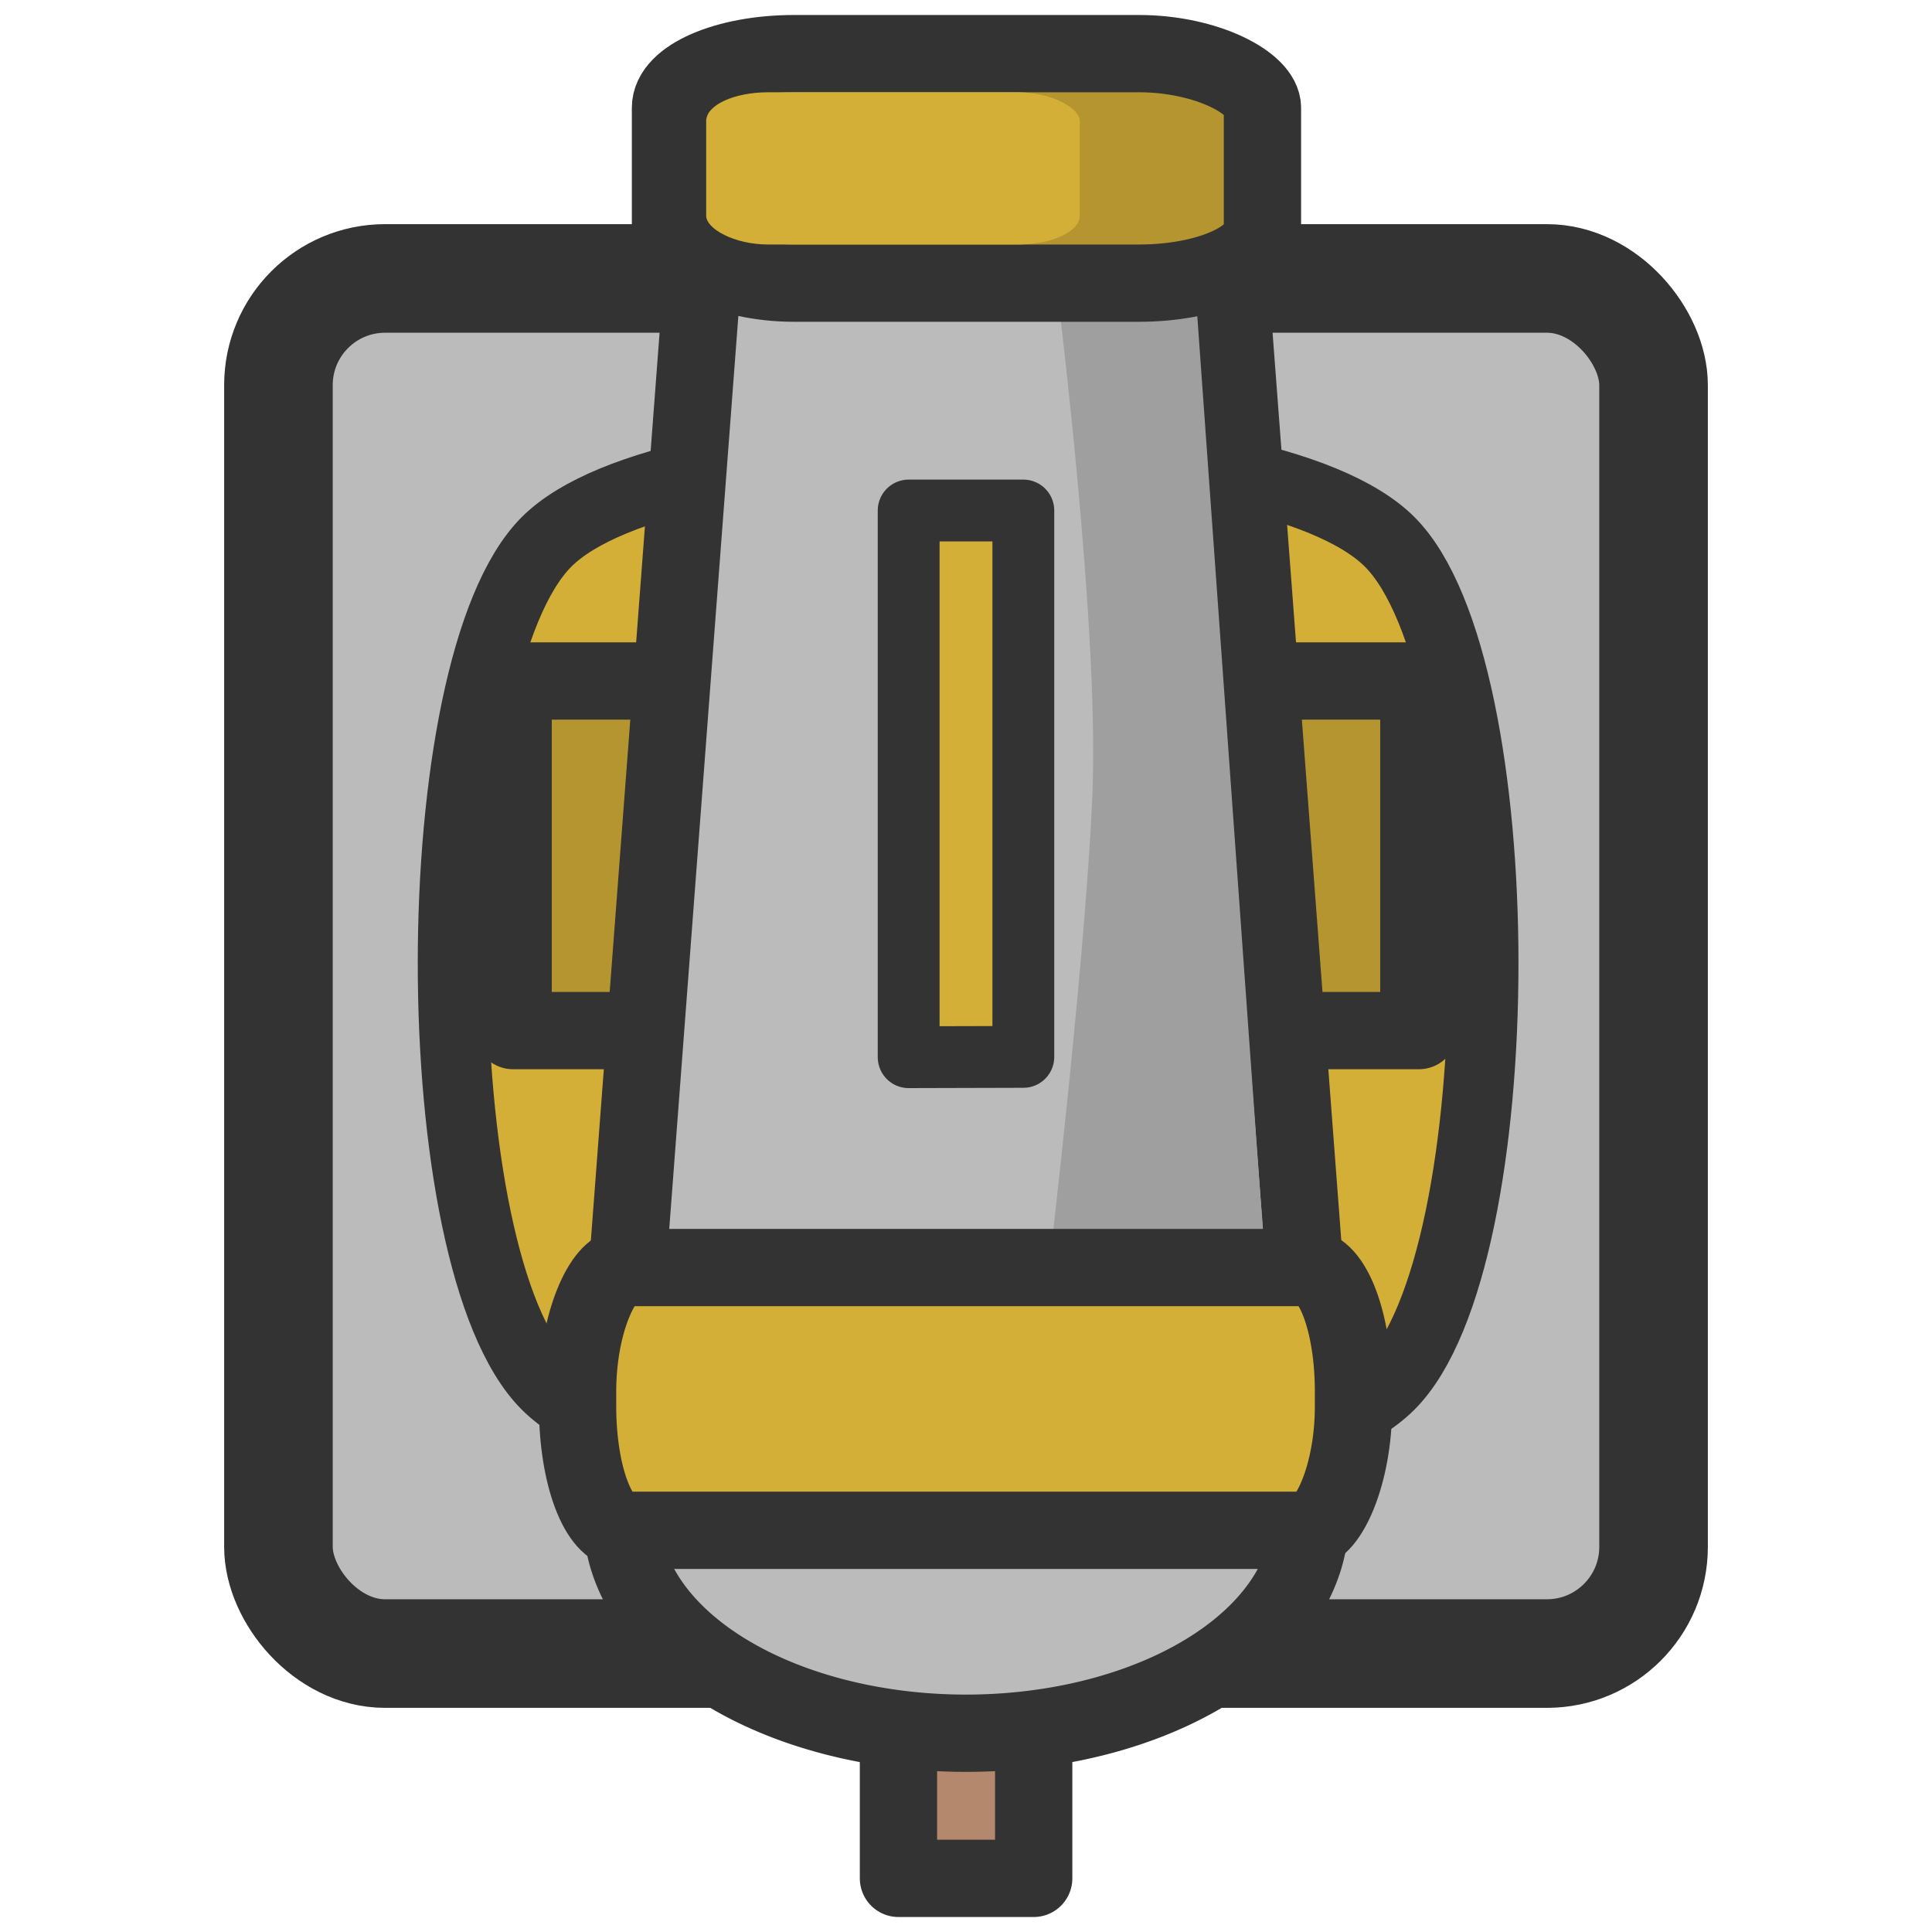 <svg xmlns="http://www.w3.org/2000/svg" xml:space="preserve" width="125" height="125"><g stroke="#333" transform="translate(14.505 14.505)"><rect width="88.97" height="88.97" x="-333.45" y="-45.47" fill="#bbb" stroke-width="7.025" rx="6.9" ry="6.9" transform="translate(336.96 48.98)"/><path fill="#d4af37" stroke-width="4.536" d="M75.405 75.097c-8.09 8.09-46.457 8.09-54.546 0-8.089-8.089-8.089-46.456 0-54.545 8.09-8.09 46.456-8.09 54.546 0 8.089 8.09 8.089 46.456 0 54.545z"/></g><g transform="translate(30 -2.5)"><path fill="#b4952f" stroke="#333" stroke-linejoin="round" stroke-width="5" d="M3.2 69.18V46.56h12v22.62zm46.59 0V46.56H61.8v22.62z"/><path fill="#bbb" stroke="#333" stroke-width="5" d="m9.88 94.06 6-79.25c.33-4.42 5.35-8 12-8h9.25c6.64 0 11.66 3.58 12 8l6 79.25c.33 4.42-5.36 8-12 8H21.86c-6.64 0-12.33-3.58-12-8z"/><path fill="#9f9f9f" d="M38.27 20.24s2.864 22.372 2.41 33.598c-.46 11.316-3.152 33.599-3.152 33.599l5.651 1.276.023.32h9L47.27 20.238Z"/><path fill="#b3886c" stroke="#333" stroke-linejoin="round" stroke-width="5" d="M28.13 124.03v-17.5h8.75v17.5z"/><path fill="#bbb" stroke="#333" stroke-width="5" d="M54.77 100.7a22.27 13.94 0 0 1-11.13 12.07 22.27 13.94 0 0 1-22.28 0 22.27 13.94 0 0 1-11.13-12.07H32.5Z"/><rect width="17" height="50.2" x="-101.51" y="7.37" fill="#d4af37" stroke="#333" stroke-width="5" rx="8" ry="3" transform="rotate(-90)"/><path fill="#d4af37" stroke="#333" stroke-linejoin="round" stroke-width="4" d="M28.79 70.9V35.53h7.42v35.35z"/><rect width="38.3" height="14.85" x="-51.68" y="-20.82" fill="#b4952f" stroke="#333" stroke-width="5" rx="8" ry="3.5" transform="scale(-1)"/><rect width="24.17" height="9.85" x="15.69" y="8.47" fill="#d4af37" rx="4.02" ry="1.86"/></g></svg>
